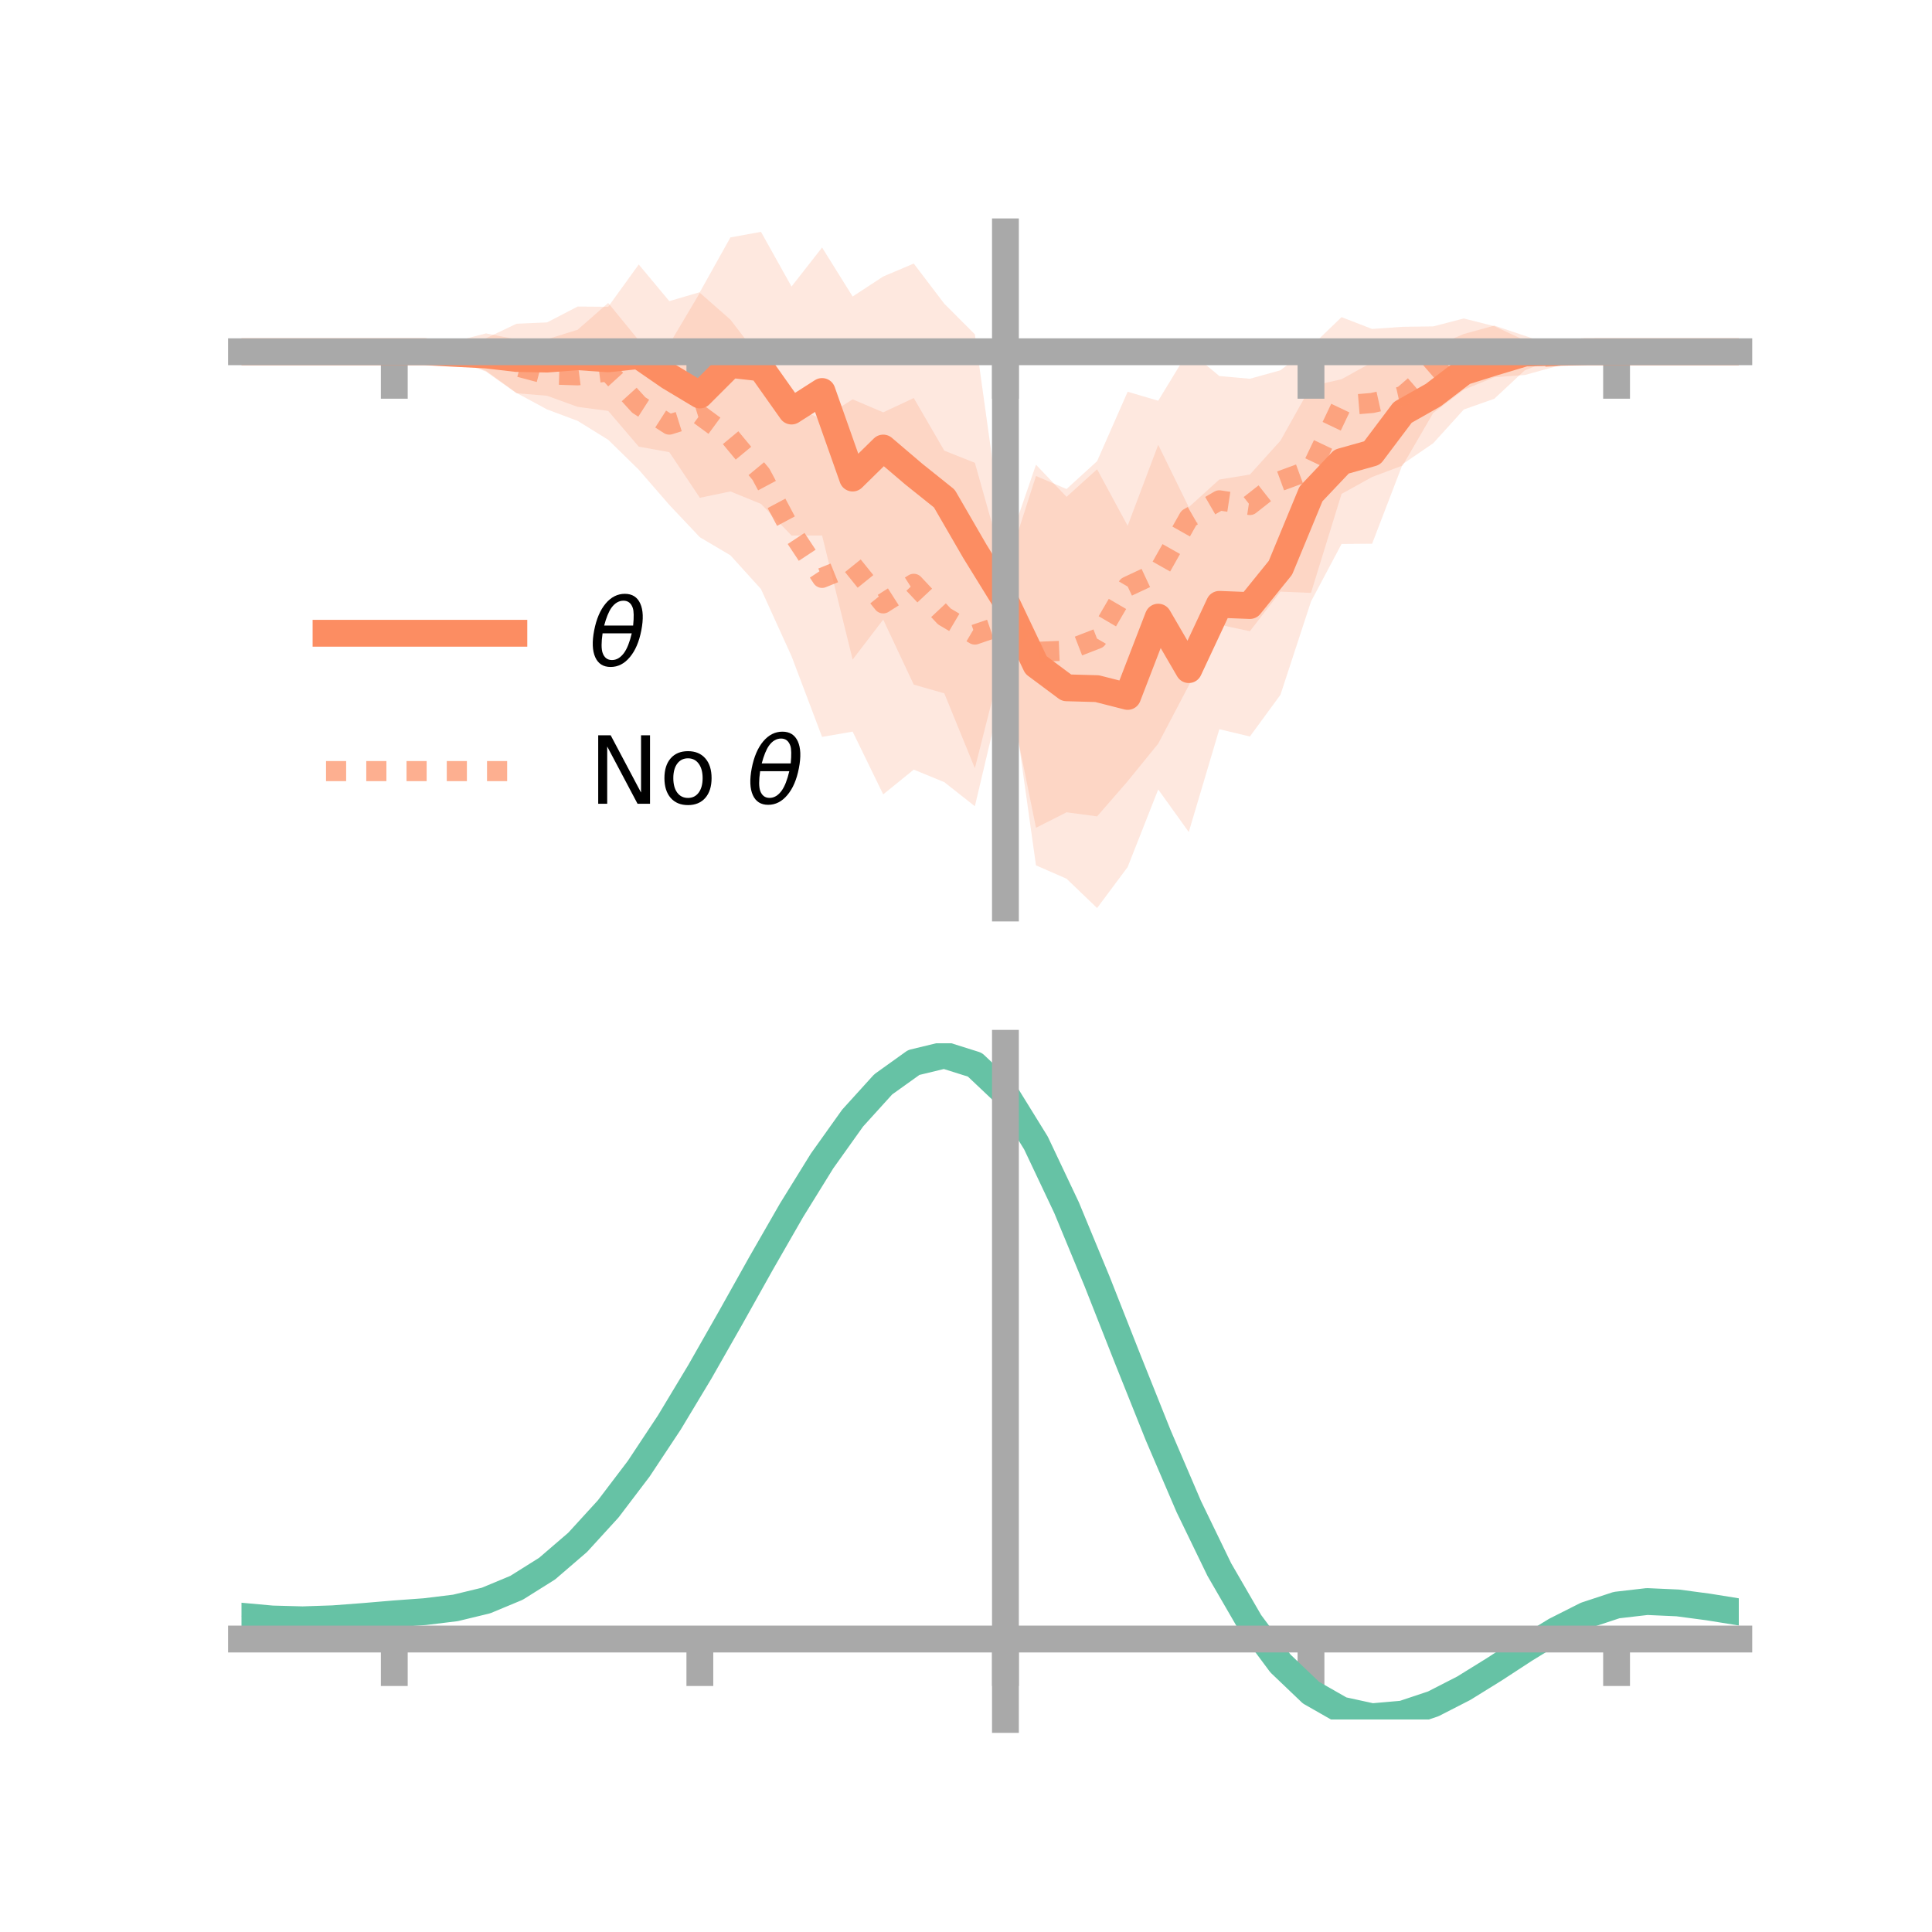 <?xml version="1.0" encoding="utf-8" standalone="no"?>
<!DOCTYPE svg PUBLIC "-//W3C//DTD SVG 1.1//EN"
  "http://www.w3.org/Graphics/SVG/1.1/DTD/svg11.dtd">
<!-- Created with matplotlib (https://matplotlib.org/) -->
<svg height="144pt" version="1.1" viewBox="0 0 144 144" width="144pt" xmlns="http://www.w3.org/2000/svg" xmlns:xlink="http://www.w3.org/1999/xlink">
 <defs>
  <style type="text/css">*{stroke-linecap:butt;stroke-linejoin:round;}</style>
 </defs>
 <g id="figure_1">
  <g id="patch_1">
   <path d="M 0 144 
L 144 144 
L 144 0 
L 0 0 
z
" style="fill:none;"/>
  </g>
  <g id="axes_1">
   <g id="patch_2">
    <path d="M 18 67.68 
L 129.6 67.68 
L 129.6 17.28 
L 18 17.28 
z
" style="fill:none;"/>
   </g>
   <g id="PolyCollection_1">
    <path clip-path="url(#pe72ddd0241)" d="M 18 26.217 
L 18 26.217 
L 20.278 26.217 
L 22.555 26.217 
L 24.833 26.217 
L 27.11 26.217 
L 29.388 26.217 
L 31.665 26.207 
L 33.943 25.835 
L 36.22 25.215 
L 38.498 24.13 
L 40.776 24.03 
L 43.053 22.849 
L 45.331 22.865 
L 47.608 19.713 
L 49.886 22.445 
L 52.163 21.775 
L 54.441 17.696 
L 56.718 17.28 
L 58.996 21.358 
L 61.273 18.448 
L 63.551 22.1 
L 65.829 20.609 
L 68.106 19.644 
L 70.384 22.641 
L 72.661 24.919 
L 74.939 41.274 
L 77.216 34.636 
L 79.494 37.032 
L 81.771 34.976 
L 84.049 39.19 
L 86.327 33.155 
L 88.604 37.803 
L 90.882 35.74 
L 93.159 35.371 
L 95.437 32.846 
L 97.714 28.785 
L 99.992 28.265 
L 102.269 27.004 
L 104.547 26.883 
L 106.824 25.864 
L 109.102 24.894 
L 111.38 24.268 
L 113.657 25.029 
L 115.935 25.82 
L 118.212 26.198 
L 120.49 26.217 
L 122.767 26.217 
L 125.045 26.217 
L 127.322 26.217 
L 129.6 26.217 
L 129.6 26.217 
L 129.6 26.217 
L 127.322 26.217 
L 125.045 26.217 
L 122.767 26.217 
L 120.49 26.217 
L 118.212 26.242 
L 115.935 26.71 
L 113.657 27.593 
L 111.38 29.719 
L 109.102 30.523 
L 106.824 33.036 
L 104.547 34.595 
L 102.269 40.526 
L 99.992 40.544 
L 97.714 44.834 
L 95.437 51.788 
L 93.159 54.895 
L 90.882 54.35 
L 88.604 62.015 
L 86.327 58.842 
L 84.049 64.624 
L 81.771 67.68 
L 79.494 65.495 
L 77.216 64.498 
L 74.939 48.279 
L 72.661 57.26 
L 70.384 51.678 
L 68.106 51.027 
L 65.829 46.181 
L 63.551 49.161 
L 61.273 39.912 
L 58.996 39.915 
L 56.718 37.557 
L 54.441 36.628 
L 52.163 37.103 
L 49.886 33.702 
L 47.608 33.29 
L 45.331 30.626 
L 43.053 30.326 
L 40.776 29.498 
L 38.498 29.31 
L 36.22 27.694 
L 33.943 26.845 
L 31.665 26.229 
L 29.388 26.217 
L 27.11 26.217 
L 24.833 26.217 
L 22.555 26.217 
L 20.278 26.217 
L 18 26.217 
z
" style="fill:#fc8d62;fill-opacity:0.2;"/>
   </g>
   <g id="PolyCollection_2">
    <path clip-path="url(#pe72ddd0241)" d="M 18 26.217 
L 18 26.217 
L 20.278 26.217 
L 22.555 26.217 
L 24.833 26.217 
L 27.11 26.217 
L 29.388 26.217 
L 31.665 26.216 
L 33.943 25.439 
L 36.22 24.85 
L 38.498 25.3 
L 40.776 25.286 
L 43.053 24.578 
L 45.331 22.58 
L 47.608 25.366 
L 49.886 25.66 
L 52.163 21.823 
L 54.441 23.823 
L 56.718 26.799 
L 58.996 30.328 
L 61.273 31.215 
L 63.551 29.764 
L 65.829 30.734 
L 68.106 29.668 
L 70.384 33.591 
L 72.661 34.495 
L 74.939 42.574 
L 77.216 35.477 
L 79.494 36.449 
L 81.771 34.375 
L 84.049 29.198 
L 86.327 29.868 
L 88.604 26.127 
L 90.882 28.027 
L 93.159 28.231 
L 95.437 27.598 
L 97.714 25.832 
L 99.992 23.638 
L 102.269 24.519 
L 104.547 24.358 
L 106.824 24.328 
L 109.102 23.737 
L 111.38 24.313 
L 113.657 25.376 
L 115.935 25.772 
L 118.212 26.202 
L 120.49 26.217 
L 122.767 26.217 
L 125.045 26.217 
L 127.322 26.217 
L 129.6 26.217 
L 129.6 26.217 
L 129.6 26.217 
L 127.322 26.217 
L 125.045 26.217 
L 122.767 26.217 
L 120.49 26.217 
L 118.212 26.236 
L 115.935 27.32 
L 113.657 27.95 
L 111.38 28.118 
L 109.102 29.045 
L 106.824 30.78 
L 104.547 34.696 
L 102.269 35.553 
L 99.992 36.812 
L 97.714 44.191 
L 95.437 44.096 
L 93.159 47.048 
L 90.882 46.562 
L 88.604 51.095 
L 86.327 55.426 
L 84.049 58.228 
L 81.771 60.85 
L 79.494 60.544 
L 77.216 61.699 
L 74.939 50.461 
L 72.661 60.094 
L 70.384 58.298 
L 68.106 57.363 
L 65.829 59.209 
L 63.551 54.53 
L 61.273 54.925 
L 58.996 48.907 
L 56.718 43.903 
L 54.441 41.391 
L 52.163 40.042 
L 49.886 37.632 
L 47.608 35.007 
L 45.331 32.779 
L 43.053 31.369 
L 40.776 30.516 
L 38.498 29.287 
L 36.22 27.64 
L 33.943 26.701 
L 31.665 26.217 
L 29.388 26.217 
L 27.11 26.217 
L 24.833 26.217 
L 22.555 26.217 
L 20.278 26.217 
L 18 26.217 
z
" style="fill:#fc8d62;fill-opacity:0.2;"/>
   </g>
   <g id="matplotlib.axis_1">
    <g id="xtick_1">
     <g id="line2d_1">
      <defs>
       <path d="M 0 0 
L 0 3.5 
" id="me016e6d577" style="stroke:#a9a9a9;stroke-width:2;"/>
      </defs>
      <g>
       <use style="fill:#a9a9a9;stroke:#a9a9a9;stroke-width:2;" x="29.388" xlink:href="#me016e6d577" y="26.217"/>
      </g>
     </g>
    </g>
    <g id="xtick_2">
     <g id="line2d_2">
      <g>
       <use style="fill:#a9a9a9;stroke:#a9a9a9;stroke-width:2;" x="52.163" xlink:href="#me016e6d577" y="26.217"/>
      </g>
     </g>
    </g>
    <g id="xtick_3">
     <g id="line2d_3">
      <g>
       <use style="fill:#a9a9a9;stroke:#a9a9a9;stroke-width:2;" x="74.939" xlink:href="#me016e6d577" y="26.217"/>
      </g>
     </g>
    </g>
    <g id="xtick_4">
     <g id="line2d_4">
      <g>
       <use style="fill:#a9a9a9;stroke:#a9a9a9;stroke-width:2;" x="97.714" xlink:href="#me016e6d577" y="26.217"/>
      </g>
     </g>
    </g>
    <g id="xtick_5">
     <g id="line2d_5">
      <g>
       <use style="fill:#a9a9a9;stroke:#a9a9a9;stroke-width:2;" x="120.49" xlink:href="#me016e6d577" y="26.217"/>
      </g>
     </g>
    </g>
   </g>
   <g id="matplotlib.axis_2"/>
   <g id="line2d_6">
    <path clip-path="url(#pe72ddd0241)" d="M 18 26.217 
L 20.278 26.217 
L 22.555 26.217 
L 24.833 26.217 
L 27.11 26.217 
L 29.388 26.217 
L 31.665 26.218 
L 33.943 26.34 
L 36.22 26.455 
L 38.498 26.72 
L 40.776 26.764 
L 43.053 26.588 
L 45.331 26.745 
L 47.608 26.502 
L 49.886 28.073 
L 52.163 29.439 
L 54.441 27.162 
L 56.718 27.418 
L 58.996 30.637 
L 61.273 29.18 
L 63.551 35.631 
L 65.829 33.395 
L 68.106 35.335 
L 70.384 37.159 
L 72.661 41.09 
L 74.939 44.777 
L 77.216 49.567 
L 79.494 51.264 
L 81.771 51.328 
L 84.049 51.907 
L 86.327 45.999 
L 88.604 49.909 
L 90.882 45.045 
L 93.159 45.133 
L 95.437 42.317 
L 97.714 36.81 
L 99.992 34.405 
L 102.269 33.765 
L 104.547 30.739 
L 106.824 29.45 
L 109.102 27.709 
L 111.38 26.994 
L 113.657 26.311 
L 115.935 26.265 
L 118.212 26.22 
L 120.49 26.217 
L 122.767 26.217 
L 125.045 26.217 
L 127.322 26.217 
L 129.6 26.217 
" style="fill:none;stroke:#fc8d62;stroke-linecap:square;stroke-width:2;"/>
   </g>
   <g id="line2d_7">
    <path clip-path="url(#pe72ddd0241)" d="M 18 26.217 
L 20.278 26.217 
L 22.555 26.217 
L 24.833 26.217 
L 27.11 26.217 
L 29.388 26.217 
L 31.665 26.216 
L 33.943 26.07 
L 36.22 26.245 
L 38.498 27.294 
L 40.776 27.901 
L 43.053 27.974 
L 45.331 27.679 
L 47.608 30.187 
L 49.886 31.646 
L 52.163 30.933 
L 54.441 32.607 
L 56.718 35.351 
L 58.996 39.618 
L 61.273 43.07 
L 63.551 42.147 
L 65.829 44.971 
L 68.106 43.516 
L 70.384 45.945 
L 72.661 47.295 
L 74.939 46.517 
L 77.216 48.588 
L 79.494 48.496 
L 81.771 47.613 
L 84.049 43.713 
L 86.327 42.647 
L 88.604 38.611 
L 90.882 37.294 
L 93.159 37.639 
L 95.437 35.847 
L 97.714 35.011 
L 99.992 30.225 
L 102.269 30.036 
L 104.547 29.527 
L 106.824 27.554 
L 109.102 26.391 
L 111.38 26.215 
L 113.657 26.663 
L 115.935 26.546 
L 118.212 26.219 
L 120.49 26.217 
L 122.767 26.217 
L 125.045 26.217 
L 127.322 26.217 
L 129.6 26.217 
" style="fill:none;stroke:#fc8d62;stroke-dasharray:1.5,1.5;stroke-dashoffset:0;stroke-opacity:0.7;stroke-width:1.5;"/>
   </g>
   <g id="patch_3">
    <path d="M 74.939 67.68 
L 74.939 17.28 
" style="fill:none;stroke:#a9a9a9;stroke-linecap:square;stroke-linejoin:miter;stroke-width:2;"/>
   </g>
   <g id="patch_4">
    <path d="M 129.6 67.68 
L 129.6 17.28 
" style="fill:none;"/>
   </g>
   <g id="patch_5">
    <path d="M 18 26.217 
L 129.6 26.217 
" style="fill:none;stroke:#a9a9a9;stroke-linecap:square;stroke-linejoin:miter;stroke-width:2;"/>
   </g>
   <g id="patch_6">
    <path d="M 18 17.28 
L 129.6 17.28 
" style="fill:none;"/>
   </g>
   <g id="legend_1">
    <g id="line2d_8">
     <path d="M 24.3 47.2 
L 38.3 47.2 
" style="fill:none;stroke:#fc8d62;stroke-linecap:square;stroke-width:2;"/>
    </g>
    <g id="line2d_9"/>
    <g id="text_1">
     <!-- $\theta$ -->
     <g transform="translate(43.9 49.65)scale(0.07 -0.07)">
      <defs>
       <path d="M 45.516 34.672 
L 14.453 34.672 
Q 12.359 20.062 14.5 13.875 
Q 17.188 6.25 24.469 6.25 
Q 31.781 6.25 37.359 13.922 
Q 42.234 20.656 45.516 34.672 
z
M 47.016 42.969 
Q 48.344 56.844 46.625 61.719 
Q 43.953 69.438 36.766 69.438 
Q 29.297 69.438 23.828 61.812 
Q 19.531 55.672 16.156 42.969 
z
M 38.188 76.766 
Q 49.906 76.766 54.594 66.406 
Q 59.281 56.109 55.719 37.844 
Q 52.203 19.625 43.453 9.281 
Q 34.766 -1.125 23.047 -1.125 
Q 11.281 -1.125 6.641 9.281 
Q 2 19.625 5.516 37.844 
Q 9.078 56.109 17.719 66.406 
Q 26.422 76.766 38.188 76.766 
z
" id="DejaVuSans-Oblique-952"/>
      </defs>
      <use transform="translate(0 0.234)" xlink:href="#DejaVuSans-Oblique-952"/>
     </g>
    </g>
    <g id="line2d_10">
     <path d="M 24.3 57.474 
L 38.3 57.474 
" style="fill:none;stroke:#fc8d62;stroke-dasharray:1.5,1.5;stroke-dashoffset:0;stroke-opacity:0.7;stroke-width:1.5;"/>
    </g>
    <g id="line2d_11"/>
    <g id="text_2">
     <!-- No $\theta$ -->
     <g transform="translate(43.9 59.924)scale(0.07 -0.07)">
      <defs>
       <path d="M 9.812 72.906 
L 23.094 72.906 
L 55.422 11.922 
L 55.422 72.906 
L 64.984 72.906 
L 64.984 0 
L 51.703 0 
L 19.391 60.984 
L 19.391 0 
L 9.812 0 
z
" id="DejaVuSans-78"/>
       <path d="M 30.609 48.391 
Q 23.391 48.391 19.188 42.75 
Q 14.984 37.109 14.984 27.297 
Q 14.984 17.484 19.156 11.844 
Q 23.344 6.203 30.609 6.203 
Q 37.797 6.203 41.984 11.859 
Q 46.188 17.531 46.188 27.297 
Q 46.188 37.016 41.984 42.703 
Q 37.797 48.391 30.609 48.391 
z
M 30.609 56 
Q 42.328 56 49.016 48.375 
Q 55.719 40.766 55.719 27.297 
Q 55.719 13.875 49.016 6.219 
Q 42.328 -1.422 30.609 -1.422 
Q 18.844 -1.422 12.172 6.219 
Q 5.516 13.875 5.516 27.297 
Q 5.516 40.766 12.172 48.375 
Q 18.844 56 30.609 56 
z
" id="DejaVuSans-111"/>
       <path id="DejaVuSans-32"/>
      </defs>
      <use transform="translate(0 0.234)" xlink:href="#DejaVuSans-78"/>
      <use transform="translate(74.805 0.234)" xlink:href="#DejaVuSans-111"/>
      <use transform="translate(135.986 0.234)" xlink:href="#DejaVuSans-32"/>
      <use transform="translate(167.773 0.234)" xlink:href="#DejaVuSans-Oblique-952"/>
     </g>
    </g>
   </g>
  </g>
  <g id="axes_2">
   <g id="patch_7">
    <path d="M 18 128.16 
L 129.6 128.16 
L 129.6 77.76 
L 18 77.76 
z
" style="fill:none;"/>
   </g>
   <g id="PolyCollection_3">
    <path clip-path="url(#p151100f2ab)" d="M 18 120.501 
L 18 120.423 
L 20.278 120.639 
L 22.555 120.7 
L 24.833 120.617 
L 27.11 120.435 
L 29.388 120.234 
L 31.665 120.063 
L 33.943 119.781 
L 36.22 119.225 
L 38.498 118.269 
L 40.776 116.821 
L 43.053 114.829 
L 45.331 112.285 
L 47.608 109.221 
L 49.886 105.704 
L 52.163 101.837 
L 54.441 97.747 
L 56.718 93.591 
L 58.996 89.542 
L 61.273 85.79 
L 63.551 82.534 
L 65.829 79.976 
L 68.106 78.319 
L 70.384 77.76 
L 72.661 78.489 
L 74.939 80.673 
L 77.216 84.405 
L 79.494 89.282 
L 81.771 94.857 
L 84.049 100.713 
L 86.327 106.485 
L 88.604 111.872 
L 90.882 116.641 
L 93.159 120.628 
L 95.437 123.737 
L 97.714 125.934 
L 99.992 127.248 
L 102.269 127.753 
L 104.547 127.563 
L 106.824 126.816 
L 109.102 125.667 
L 111.38 124.279 
L 113.657 122.816 
L 115.935 121.439 
L 118.212 120.3 
L 120.49 119.552 
L 122.767 119.291 
L 125.045 119.399 
L 127.322 119.712 
L 129.6 120.09 
L 129.6 120.192 
L 129.6 120.192 
L 127.322 119.839 
L 125.045 119.546 
L 122.767 119.45 
L 120.49 119.715 
L 118.212 120.471 
L 115.935 121.633 
L 113.657 123.05 
L 111.38 124.56 
L 109.102 125.993 
L 106.824 127.178 
L 104.547 127.952 
L 102.269 128.16 
L 99.992 127.671 
L 97.714 126.385 
L 95.437 124.238 
L 93.159 121.211 
L 90.882 117.337 
L 88.604 112.705 
L 86.327 107.472 
L 84.049 101.861 
L 81.771 96.164 
L 79.494 90.735 
L 77.216 85.984 
L 74.939 82.35 
L 72.661 80.227 
L 70.384 79.522 
L 68.106 80.065 
L 65.829 81.668 
L 63.551 84.135 
L 61.273 87.27 
L 58.996 90.876 
L 56.718 94.76 
L 54.441 98.742 
L 52.163 102.655 
L 49.886 106.353 
L 47.608 109.715 
L 45.331 112.649 
L 43.053 115.091 
L 40.776 117.015 
L 38.498 118.426 
L 36.22 119.364 
L 33.943 119.909 
L 31.665 120.183 
L 29.388 120.343 
L 27.11 120.529 
L 24.833 120.692 
L 22.555 120.761 
L 20.278 120.699 
L 18 120.501 
z
" style="fill:#66c2a5;fill-opacity:0.2;"/>
   </g>
   <g id="matplotlib.axis_3">
    <g id="xtick_6">
     <g id="line2d_12">
      <g>
       <use style="fill:#a9a9a9;stroke:#a9a9a9;stroke-width:2;" x="29.388" xlink:href="#me016e6d577" y="122.163"/>
      </g>
     </g>
    </g>
    <g id="xtick_7">
     <g id="line2d_13">
      <g>
       <use style="fill:#a9a9a9;stroke:#a9a9a9;stroke-width:2;" x="52.163" xlink:href="#me016e6d577" y="122.163"/>
      </g>
     </g>
    </g>
    <g id="xtick_8">
     <g id="line2d_14">
      <g>
       <use style="fill:#a9a9a9;stroke:#a9a9a9;stroke-width:2;" x="74.939" xlink:href="#me016e6d577" y="122.163"/>
      </g>
     </g>
    </g>
    <g id="xtick_9">
     <g id="line2d_15">
      <g>
       <use style="fill:#a9a9a9;stroke:#a9a9a9;stroke-width:2;" x="97.714" xlink:href="#me016e6d577" y="122.163"/>
      </g>
     </g>
    </g>
    <g id="xtick_10">
     <g id="line2d_16">
      <g>
       <use style="fill:#a9a9a9;stroke:#a9a9a9;stroke-width:2;" x="120.49" xlink:href="#me016e6d577" y="122.163"/>
      </g>
     </g>
    </g>
   </g>
   <g id="matplotlib.axis_4"/>
   <g id="line2d_17">
    <path clip-path="url(#p151100f2ab)" d="M 18 120.462 
L 20.278 120.669 
L 22.555 120.731 
L 24.833 120.654 
L 27.11 120.482 
L 29.388 120.289 
L 31.665 120.123 
L 33.943 119.845 
L 36.22 119.295 
L 38.498 118.347 
L 40.776 116.918 
L 43.053 114.96 
L 45.331 112.467 
L 47.608 109.468 
L 49.886 106.029 
L 52.163 102.246 
L 54.441 98.245 
L 56.718 94.176 
L 58.996 90.209 
L 61.273 86.53 
L 63.551 83.334 
L 65.829 80.822 
L 68.106 79.192 
L 70.384 78.641 
L 72.661 79.358 
L 74.939 81.511 
L 77.216 85.195 
L 79.494 90.009 
L 81.771 95.511 
L 84.049 101.287 
L 86.327 106.979 
L 88.604 112.289 
L 90.882 116.989 
L 93.159 120.92 
L 95.437 123.987 
L 97.714 126.16 
L 99.992 127.46 
L 102.269 127.956 
L 104.547 127.757 
L 106.824 126.997 
L 109.102 125.83 
L 111.38 124.419 
L 113.657 122.933 
L 115.935 121.536 
L 118.212 120.386 
L 120.49 119.634 
L 122.767 119.37 
L 125.045 119.472 
L 127.322 119.775 
L 129.6 120.141 
" style="fill:none;stroke:#66c2a5;stroke-linecap:square;stroke-width:2;"/>
   </g>
   <g id="patch_8">
    <path d="M 74.939 128.16 
L 74.939 77.76 
" style="fill:none;stroke:#a9a9a9;stroke-linecap:square;stroke-linejoin:miter;stroke-width:2;"/>
   </g>
   <g id="patch_9">
    <path d="M 129.6 128.16 
L 129.6 77.76 
" style="fill:none;"/>
   </g>
   <g id="patch_10">
    <path d="M 18 122.163 
L 129.6 122.163 
" style="fill:none;stroke:#a9a9a9;stroke-linecap:square;stroke-linejoin:miter;stroke-width:2;"/>
   </g>
   <g id="patch_11">
    <path d="M 18 77.76 
L 129.6 77.76 
" style="fill:none;"/>
   </g>
  </g>
 </g>
 <defs>
  <clipPath id="pe72ddd0241">
   <rect height="50.4" width="111.6" x="18" y="17.28"/>
  </clipPath>
  <clipPath id="p151100f2ab">
   <rect height="50.4" width="111.6" x="18" y="77.76"/>
  </clipPath>
 </defs>
</svg>

